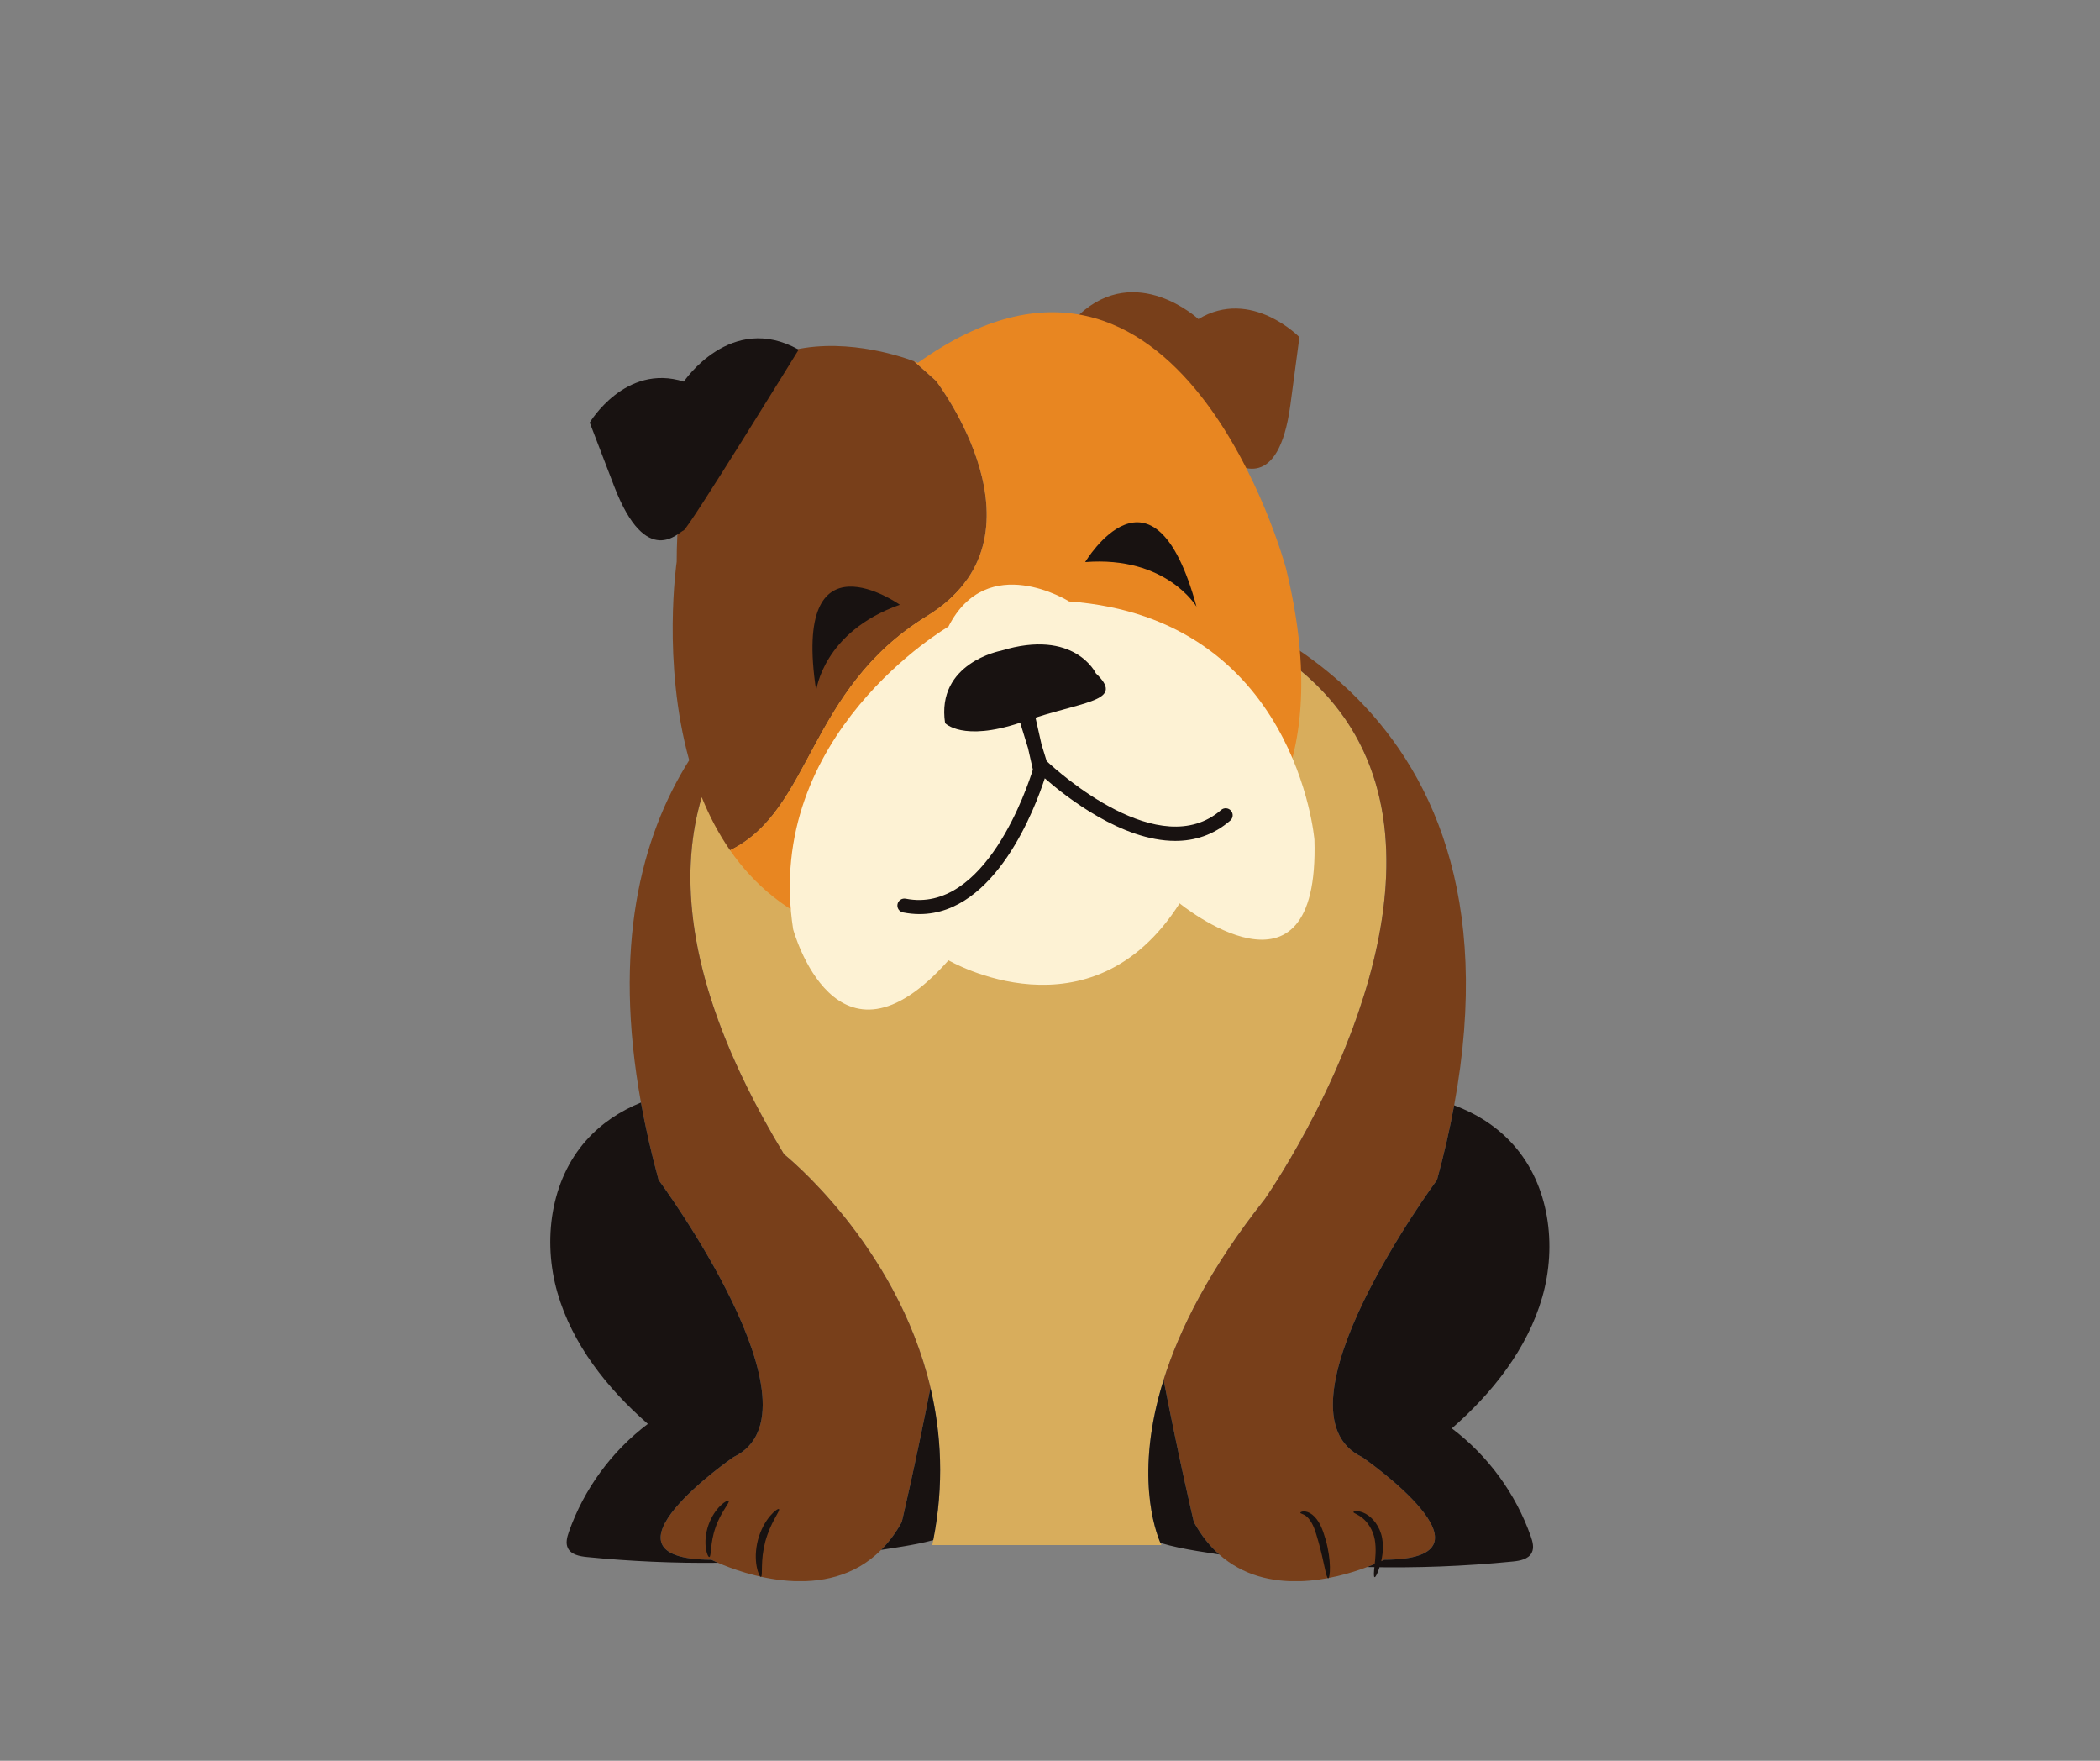 <svg xmlns="http://www.w3.org/2000/svg" xmlns:xlink="http://www.w3.org/1999/xlink" width="940" zoomAndPan="magnify" viewBox="0 0 705 591" height="788" preserveAspectRatio="xMidYMid meet" version="1.0"><rect x="0" y="0" width="705" height="591" fill="#808080" stroke="none"/><defs><clipPath id="8749fd8706"><path d="M 211.043 98.074 L 492.898 98.074 L 492.898 530.703 L 211.043 530.703 Z M 211.043 98.074 " clip-rule="nonzero"/></clipPath><clipPath id="7f5af1af7e"><path d="M 184.734 113.102 L 520.156 113.102 L 520.156 530 L 184.734 530 Z M 184.734 113.102 " clip-rule="nonzero"/></clipPath></defs><path fill="#d8ad5c" d="M 465.418 287.93 C 465.41 287.188 465.395 286.445 465.367 285.703 C 465.363 285.574 465.363 285.449 465.355 285.328 C 465.328 284.473 465.285 283.621 465.23 282.77 C 465.215 282.535 465.199 282.305 465.18 282.066 C 465.137 281.41 465.086 280.758 465.027 280.109 C 465.004 279.867 464.984 279.625 464.965 279.387 C 464.879 278.543 464.793 277.699 464.688 276.859 C 464.676 276.738 464.656 276.617 464.641 276.496 C 464.547 275.766 464.445 275.031 464.332 274.301 C 464.297 274.047 464.254 273.789 464.215 273.539 C 464.105 272.871 463.992 272.203 463.871 271.535 C 463.832 271.348 463.805 271.156 463.77 270.969 C 463.609 270.145 463.441 269.316 463.258 268.496 C 463.211 268.285 463.16 268.07 463.109 267.859 C 462.965 267.215 462.809 266.582 462.652 265.945 C 462.586 265.695 462.523 265.449 462.457 265.203 C 462.25 264.414 462.035 263.625 461.805 262.844 C 461.789 262.793 461.773 262.746 461.766 262.703 C 461.523 261.895 461.27 261.098 461 260.301 C 460.918 260.059 460.836 259.812 460.75 259.57 C 460.543 258.953 460.32 258.34 460.094 257.727 C 460.012 257.512 459.938 257.297 459.852 257.078 C 459.551 256.285 459.234 255.5 458.906 254.715 C 458.832 254.539 458.754 254.367 458.676 254.195 C 458.41 253.559 458.125 252.934 457.84 252.309 C 457.727 252.066 457.613 251.824 457.5 251.582 C 457.184 250.918 456.855 250.254 456.52 249.598 C 456.457 249.473 456.398 249.344 456.332 249.219 C 455.934 248.453 455.516 247.688 455.09 246.934 C 454.969 246.719 454.844 246.5 454.719 246.285 C 454.383 245.707 454.039 245.129 453.688 244.555 C 453.555 244.34 453.422 244.121 453.285 243.902 C 452.816 243.156 452.336 242.418 451.836 241.68 C 451.758 241.57 451.684 241.461 451.605 241.344 C 451.164 240.711 450.719 240.078 450.254 239.449 C 450.09 239.227 449.926 239.004 449.758 238.785 C 449.324 238.203 448.879 237.629 448.422 237.055 C 448.293 236.895 448.172 236.73 448.043 236.574 C 447.465 235.859 446.875 235.16 446.266 234.457 C 446.109 234.277 445.945 234.102 445.789 233.922 C 445.309 233.379 444.816 232.84 444.312 232.305 C 444.117 232.102 443.93 231.895 443.734 231.688 C 443.09 231.016 442.434 230.352 441.758 229.688 C 441.734 229.664 441.707 229.637 441.684 229.617 C 440.996 228.945 440.281 228.285 439.559 227.629 C 439.348 227.434 439.129 227.242 438.914 227.051 C 438.34 226.539 437.75 226.031 437.156 225.527 C 436.957 225.363 436.766 225.195 436.566 225.031 C 435.793 224.391 435.004 223.758 434.191 223.133 C 434.023 223 433.848 222.867 433.672 222.738 C 433.004 222.23 432.328 221.727 431.633 221.227 C 431.379 221.047 431.125 220.863 430.871 220.684 C 430.117 220.152 429.348 219.625 428.562 219.105 C 428.438 219.02 428.32 218.934 428.195 218.855 C 427.293 218.262 426.363 217.676 425.422 217.098 C 425.168 216.938 424.902 216.785 424.641 216.629 C 423.902 216.184 423.152 215.742 422.387 215.305 C 422.117 215.152 421.852 215 421.578 214.844 C 420.582 214.289 419.574 213.738 418.535 213.199 C 418.395 213.129 418.254 213.055 418.113 212.984 C 417.199 212.512 416.266 212.047 415.32 211.59 C 415.004 211.438 414.688 211.285 414.367 211.137 C 413.48 210.715 412.574 210.293 411.656 209.887 C 411.426 209.785 411.199 209.68 410.965 209.57 C 409.832 209.078 408.68 208.59 407.508 208.109 C 407.219 207.992 406.926 207.875 406.637 207.758 C 405.699 207.387 404.754 207.02 403.793 206.656 C 403.445 206.523 403.094 206.391 402.742 206.262 C 401.504 205.805 400.246 205.352 398.961 204.914 C 398.961 204.914 394.223 199.512 383 195.418 C 371.008 191.039 351.578 188.18 322.598 195.004 C 321.406 195.281 320.23 195.551 319.008 195.863 C 319.008 195.863 318.969 195.871 318.934 195.883 C 318.922 195.887 318.914 195.887 318.902 195.891 C 318.844 195.906 318.754 195.926 318.645 195.953 C 318.633 195.957 318.621 195.961 318.605 195.965 C 318.492 195.988 318.355 196.027 318.191 196.066 C 318.172 196.074 318.145 196.082 318.117 196.086 C 317.945 196.133 317.746 196.184 317.523 196.242 C 317.512 196.246 317.492 196.25 317.477 196.258 C 317.242 196.32 316.988 196.391 316.707 196.465 C 316.688 196.469 316.668 196.477 316.652 196.48 C 316.367 196.562 316.059 196.645 315.734 196.742 C 315.707 196.75 315.688 196.758 315.66 196.762 C 315.328 196.859 314.973 196.965 314.598 197.078 C 314.574 197.082 314.551 197.09 314.535 197.098 C 291.574 204.023 190.363 242.27 250.707 364.715 C 250.707 364.715 250.707 364.719 250.711 364.719 C 250.711 364.723 250.711 364.723 250.711 364.727 C 252.477 368.301 254.375 371.949 256.414 375.664 C 256.461 375.75 256.508 375.832 256.555 375.918 C 257.504 377.648 258.496 379.398 259.512 381.164 C 259.688 381.473 259.871 381.785 260.051 382.094 C 261.07 383.848 262.109 385.617 263.195 387.398 C 263.195 387.398 300.922 417.41 312.375 465.793 C 316.004 481.121 316.984 498.297 313.301 516.945 C 313.191 517.5 313.09 518.051 312.973 518.605 L 389.91 518.605 C 389.91 518.605 389.781 518.352 389.57 517.871 C 387.887 513.996 380.766 494.664 390.633 463.152 C 395.918 446.258 406.09 425.863 424.609 402.48 C 424.609 402.48 424.648 402.418 424.715 402.324 C 424.719 402.316 424.727 402.309 424.73 402.301 C 424.883 402.078 425.184 401.645 425.605 401.012 C 425.609 401.012 425.609 401.008 425.609 401.008 C 428.41 396.832 436.645 384.078 444.906 366.797 C 445.973 364.57 447.035 362.266 448.094 359.898 C 448.109 359.863 448.121 359.824 448.141 359.793 C 448.836 358.227 449.523 356.633 450.207 355.016 C 450.223 354.98 450.234 354.945 450.25 354.91 C 450.574 354.137 450.902 353.355 451.219 352.57 C 451.238 352.523 451.258 352.477 451.273 352.434 C 451.938 350.812 452.59 349.168 453.227 347.5 C 453.266 347.414 453.297 347.32 453.328 347.234 C 453.637 346.43 453.941 345.625 454.242 344.809 C 454.246 344.789 454.254 344.777 454.262 344.758 C 454.578 343.906 454.887 343.047 455.195 342.18 C 455.215 342.125 455.234 342.066 455.258 342.008 C 455.531 341.234 455.801 340.457 456.07 339.676 C 456.113 339.551 456.156 339.426 456.195 339.301 C 456.77 337.621 457.324 335.926 457.859 334.211 C 457.906 334.07 457.949 333.922 457.996 333.773 C 458.23 333.023 458.457 332.27 458.68 331.512 C 458.715 331.398 458.75 331.289 458.785 331.176 C 459.039 330.305 459.289 329.434 459.535 328.559 C 459.559 328.484 459.578 328.41 459.598 328.34 C 459.816 327.559 460.027 326.777 460.234 325.996 C 460.285 325.809 460.332 325.625 460.379 325.441 C 460.598 324.617 460.809 323.793 461.012 322.969 C 461.02 322.934 461.031 322.902 461.039 322.867 C 461.254 321.996 461.461 321.117 461.664 320.242 C 461.703 320.066 461.742 319.891 461.781 319.719 C 461.945 319 462.102 318.281 462.254 317.566 C 462.297 317.375 462.336 317.188 462.375 316.996 C 462.555 316.125 462.738 315.246 462.906 314.371 C 462.918 314.32 462.922 314.27 462.93 314.223 C 463.09 313.41 463.234 312.594 463.379 311.777 C 463.414 311.555 463.457 311.336 463.492 311.113 C 463.617 310.383 463.738 309.648 463.852 308.914 C 463.875 308.766 463.898 308.617 463.922 308.469 C 464.055 307.598 464.18 306.723 464.293 305.852 C 464.316 305.672 464.34 305.496 464.363 305.316 C 464.453 304.605 464.539 303.902 464.617 303.195 C 464.645 302.965 464.672 302.73 464.695 302.5 C 464.887 300.766 465.043 299.023 465.16 297.285 C 465.172 297.047 465.188 296.809 465.203 296.574 C 465.242 295.891 465.281 295.203 465.312 294.516 C 465.32 294.309 465.332 294.102 465.34 293.895 C 465.375 293.031 465.402 292.168 465.414 291.309 C 465.414 291.141 465.414 290.977 465.418 290.812 C 465.426 290.102 465.43 289.395 465.426 288.688 C 465.426 288.434 465.422 288.18 465.418 287.93 " fill-opacity="1" fill-rule="nonzero"/><g clip-path="url(#8749fd8706)"><path fill="#783f1a" d="M 362.328 105.57 C 362.328 105.57 412.441 155.672 413.961 155.672 C 415.48 155.672 429.148 165.793 433.195 135.934 L 436.234 113.16 C 436.234 113.16 420.035 96.461 402.32 107.09 C 402.32 107.09 381.562 87.855 362.328 105.57 Z M 245.102 285.402 C 272.711 271.906 270.969 231.48 311.199 206.785 C 354.484 180.211 314.238 127.836 314.238 127.836 L 306.867 121.254 C 296.504 117.371 227.172 94.918 227.172 188.562 C 227.172 188.562 222.211 222.211 231.375 255.164 C 214.988 281.172 205.766 318.031 215.18 370.066 C 216.676 378.348 218.617 386.988 221.105 396.055 C 221.105 396.055 278.492 473.73 246.203 489.086 C 246.203 489.086 196.566 523.395 238.836 523.516 C 238.836 523.516 239.641 523.926 241.047 524.543 C 249.113 528.082 277.559 538.562 295.812 520.215 C 298.336 517.676 300.676 514.617 302.727 510.887 C 302.727 510.887 306.961 493.168 312.375 465.793 C 300.922 417.41 263.195 387.398 263.195 387.398 C 262.109 385.617 261.074 383.852 260.051 382.098 C 259.871 381.785 259.688 381.473 259.512 381.164 C 258.496 379.398 257.508 377.648 256.555 375.918 C 256.508 375.832 256.461 375.754 256.414 375.664 C 254.375 371.949 252.477 368.301 250.711 364.727 C 250.711 364.723 250.711 364.723 250.711 364.719 C 250.707 364.719 250.707 364.715 250.707 364.715 C 230.363 323.438 228.383 291.73 235.57 267.562 C 238.086 273.781 241.215 279.809 245.102 285.402 Z M 488.18 370.984 C 486.707 378.984 484.82 387.32 482.422 396.055 C 482.422 396.055 425.031 473.73 457.328 489.086 C 457.328 489.086 506.961 523.395 464.691 523.516 C 464.691 523.516 462.539 524.625 458.973 525.969 C 448.406 529.965 425.43 536.074 409.309 521.75 C 406.164 518.957 403.277 515.398 400.797 510.887 C 400.797 510.887 396.289 492.027 390.633 463.152 C 395.918 446.258 406.09 425.863 424.609 402.48 C 424.609 402.48 424.645 402.422 424.715 402.324 C 424.723 402.316 424.723 402.312 424.73 402.301 C 424.883 402.082 425.18 401.645 425.605 401.012 C 425.609 401.012 425.609 401.012 425.609 401.008 C 428.406 396.836 436.641 384.086 444.906 366.797 C 445.973 364.57 447.035 362.266 448.094 359.898 C 448.109 359.863 448.121 359.824 448.141 359.793 C 448.836 358.227 449.523 356.633 450.207 355.016 C 450.223 354.98 450.234 354.945 450.25 354.91 C 450.574 354.137 450.902 353.355 451.219 352.57 C 451.238 352.523 451.258 352.477 451.273 352.434 C 451.938 350.812 452.59 349.168 453.227 347.5 C 453.266 347.414 453.297 347.32 453.328 347.234 C 453.637 346.43 453.941 345.625 454.242 344.809 C 454.246 344.789 454.254 344.777 454.262 344.758 C 454.578 343.906 454.887 343.047 455.195 342.18 C 455.215 342.125 455.234 342.066 455.258 342.008 C 455.531 341.234 455.801 340.457 456.07 339.676 C 456.113 339.551 456.156 339.426 456.195 339.301 C 456.77 337.621 457.324 335.926 457.859 334.211 C 457.906 334.07 457.949 333.922 457.996 333.773 C 458.23 333.023 458.457 332.27 458.68 331.512 C 458.715 331.398 458.75 331.289 458.785 331.176 C 459.039 330.305 459.289 329.434 459.535 328.559 C 459.559 328.484 459.578 328.41 459.598 328.34 C 459.816 327.559 460.027 326.777 460.234 325.996 C 460.285 325.809 460.332 325.625 460.379 325.441 C 460.598 324.617 460.809 323.793 461.012 322.969 C 461.02 322.934 461.031 322.902 461.039 322.867 C 461.254 321.996 461.461 321.117 461.664 320.242 C 461.703 320.066 461.742 319.891 461.781 319.719 C 461.945 319 462.102 318.281 462.254 317.566 C 462.297 317.375 462.336 317.188 462.375 316.996 C 462.555 316.125 462.738 315.246 462.906 314.371 C 462.918 314.32 462.922 314.27 462.93 314.223 C 463.09 313.41 463.234 312.594 463.379 311.777 C 463.414 311.555 463.457 311.336 463.492 311.113 C 463.617 310.383 463.738 309.648 463.852 308.914 C 463.875 308.766 463.898 308.617 463.922 308.469 C 464.055 307.598 464.18 306.723 464.293 305.852 C 464.316 305.672 464.34 305.496 464.363 305.316 C 464.453 304.605 464.539 303.902 464.617 303.195 C 464.645 302.965 464.672 302.73 464.695 302.5 C 464.887 300.766 465.043 299.023 465.16 297.285 C 465.172 297.047 465.188 296.809 465.203 296.574 C 465.242 295.891 465.281 295.203 465.312 294.516 C 465.32 294.309 465.332 294.102 465.34 293.895 C 465.375 293.031 465.402 292.168 465.414 291.309 C 465.414 291.141 465.414 290.977 465.418 290.812 C 465.426 290.102 465.43 289.395 465.426 288.688 C 465.426 288.434 465.422 288.18 465.418 287.93 C 465.41 287.188 465.395 286.445 465.367 285.703 C 465.363 285.574 465.363 285.449 465.355 285.328 C 465.328 284.473 465.285 283.621 465.23 282.77 C 465.215 282.535 465.199 282.305 465.18 282.066 C 465.137 281.41 465.086 280.758 465.027 280.109 C 465.004 279.867 464.984 279.625 464.965 279.387 C 464.879 278.543 464.793 277.699 464.688 276.859 C 464.676 276.738 464.656 276.617 464.641 276.496 C 464.547 275.766 464.445 275.031 464.332 274.301 C 464.297 274.047 464.254 273.789 464.215 273.539 C 464.105 272.871 463.992 272.203 463.871 271.535 C 463.832 271.348 463.805 271.156 463.77 270.969 C 463.609 270.145 463.441 269.316 463.258 268.496 C 463.211 268.285 463.16 268.07 463.109 267.859 C 462.965 267.215 462.809 266.582 462.652 265.945 C 462.586 265.695 462.523 265.449 462.457 265.203 C 462.25 264.414 462.035 263.625 461.805 262.844 C 461.789 262.793 461.773 262.746 461.766 262.703 C 461.523 261.895 461.27 261.098 461 260.301 C 460.918 260.059 460.836 259.812 460.75 259.57 C 460.543 258.953 460.32 258.34 460.094 257.727 C 460.012 257.512 459.938 257.297 459.852 257.078 C 459.551 256.285 459.234 255.5 458.906 254.715 C 458.832 254.539 458.754 254.367 458.676 254.195 C 458.41 253.559 458.125 252.934 457.84 252.309 C 457.727 252.066 457.613 251.824 457.5 251.582 C 457.184 250.918 456.855 250.254 456.52 249.598 C 456.457 249.473 456.398 249.344 456.332 249.219 C 455.934 248.453 455.516 247.688 455.09 246.934 C 454.969 246.719 454.844 246.5 454.719 246.285 C 454.383 245.703 454.039 245.129 453.688 244.555 C 453.555 244.34 453.422 244.121 453.285 243.902 C 452.816 243.156 452.336 242.418 451.836 241.68 C 451.758 241.57 451.684 241.461 451.605 241.344 C 451.164 240.711 450.719 240.078 450.254 239.449 C 450.09 239.227 449.926 239.004 449.758 238.785 C 449.324 238.203 448.879 237.629 448.422 237.055 C 448.293 236.895 448.172 236.73 448.043 236.574 C 447.465 235.859 446.875 235.16 446.266 234.457 C 446.109 234.277 445.945 234.102 445.789 233.922 C 445.309 233.379 444.816 232.84 444.312 232.305 C 444.117 232.102 443.93 231.895 443.734 231.688 C 443.09 231.016 442.434 230.352 441.758 229.688 C 441.734 229.664 441.707 229.637 441.684 229.617 C 440.996 228.945 440.281 228.285 439.559 227.629 C 439.348 227.434 439.129 227.242 438.914 227.051 C 438.34 226.539 437.75 226.031 437.156 225.527 C 436.957 225.363 436.766 225.195 436.566 225.031 C 435.793 224.391 435.004 223.758 434.191 223.133 C 434.023 223 433.848 222.867 433.672 222.738 C 433.004 222.23 432.328 221.727 431.633 221.227 C 431.379 221.047 431.125 220.863 430.871 220.684 C 430.117 220.152 429.348 219.625 428.562 219.105 C 428.438 219.02 428.32 218.934 428.195 218.855 C 427.293 218.262 426.363 217.676 425.422 217.098 C 425.168 216.938 424.902 216.785 424.641 216.629 C 423.902 216.184 423.152 215.742 422.387 215.305 C 422.117 215.152 421.852 215 421.578 214.844 C 420.582 214.289 419.574 213.738 418.535 213.199 C 418.395 213.129 418.254 213.055 418.113 212.984 C 417.199 212.512 416.266 212.047 415.32 211.59 C 415.004 211.438 414.688 211.285 414.367 211.137 C 413.48 210.715 412.574 210.293 411.656 209.887 C 411.426 209.785 411.199 209.68 410.965 209.57 C 409.832 209.078 408.68 208.59 407.508 208.109 C 407.219 207.992 406.926 207.875 406.637 207.758 C 405.699 207.387 404.754 207.02 403.793 206.656 C 403.445 206.523 403.094 206.391 402.742 206.262 C 401.504 205.805 400.246 205.352 398.961 204.914 C 398.961 204.914 394.223 199.512 383 195.418 C 404.09 199.887 514.156 230.156 488.18 370.984 " fill-opacity="1" fill-rule="nonzero"/></g><path fill="#e88621" d="M 341.574 315.078 C 290.086 324.23 261.164 308.527 245.102 285.402 C 272.711 271.906 270.969 231.48 311.199 206.785 C 354.48 180.211 314.238 127.836 314.238 127.836 L 306.867 121.254 C 307.703 121.57 308.168 121.766 308.168 121.766 C 396.242 59.012 431.68 190.59 431.68 190.59 C 463.062 318.117 341.574 315.078 341.574 315.078 " fill-opacity="1" fill-rule="nonzero"/><path fill="#fdf2d4" d="M 441.27 281.836 C 443.094 341.738 396.008 303.207 396.008 303.207 C 366.086 350.238 318.426 322.32 318.426 322.32 C 280.633 364.875 266.27 311.895 266.27 311.895 C 256.121 246.477 318.406 210.316 318.406 210.316 C 331.457 184.668 358.91 201.867 358.91 201.867 C 435.156 207.512 441.27 281.836 441.27 281.836 " fill-opacity="1" fill-rule="nonzero"/><path fill="#e88621" d="M 311.902 219.305 C 311.566 219.402 311.215 219.508 310.836 219.621 C 311.215 219.508 311.566 219.402 311.902 219.305 " fill-opacity="1" fill-rule="nonzero"/><path fill="#e88621" d="M 312.895 219.023 C 312.609 219.105 312.305 219.188 311.977 219.285 C 312.301 219.188 312.609 219.105 312.895 219.023 " fill-opacity="1" fill-rule="nonzero"/><path fill="#e88621" d="M 313.719 218.801 C 313.484 218.863 313.23 218.93 312.949 219.008 C 313.23 218.93 313.484 218.863 313.719 218.801 " fill-opacity="1" fill-rule="nonzero"/><path fill="#e88621" d="M 314.848 218.508 C 314.734 218.531 314.598 218.57 314.434 218.609 C 314.598 218.57 314.734 218.531 314.848 218.508 " fill-opacity="1" fill-rule="nonzero"/><path fill="#e88621" d="M 315.145 218.434 C 315.086 218.449 314.992 218.469 314.887 218.496 C 314.996 218.469 315.086 218.449 315.145 218.434 " fill-opacity="1" fill-rule="nonzero"/><path fill="#e88621" d="M 314.359 218.629 C 314.188 218.676 313.988 218.727 313.766 218.785 C 313.988 218.727 314.188 218.676 314.359 218.629 " fill-opacity="1" fill-rule="nonzero"/><path fill="#e88621" d="M 315.25 218.406 C 315.25 218.406 315.219 218.414 315.176 218.426 C 315.211 218.414 315.25 218.406 315.25 218.406 " fill-opacity="1" fill-rule="nonzero"/><g clip-path="url(#7f5af1af7e)"><path fill="#181211" d="M 457.445 509.559 C 459.098 510.883 460.91 513.457 461.516 516.672 C 462.109 519.949 461.695 523.129 461.461 525.449 C 461.203 527.777 461.121 529.281 461.469 529.363 C 461.801 529.441 462.488 528.113 463.207 525.809 C 463.562 524.648 463.914 523.242 464.113 521.613 C 464.316 519.988 464.348 518.133 463.996 516.207 C 463.254 512.262 460.746 509.277 458.426 508.07 C 457.27 507.453 456.223 507.215 455.496 507.211 C 454.777 507.199 454.387 507.344 454.367 507.504 C 454.324 507.898 455.781 508.188 457.445 509.559 Z M 439.34 509.699 C 439.996 510.461 440.637 511.559 441.16 512.875 C 441.676 514.168 442.137 515.809 442.613 517.457 C 444.512 524.113 445.176 529.773 445.895 529.746 C 446.23 529.73 446.516 528.27 446.469 525.902 C 446.426 523.539 446.031 520.262 445.043 516.777 C 444.531 515.031 444.023 513.426 443.277 511.914 C 442.539 510.438 441.602 509.207 440.555 508.387 C 439.512 507.559 438.371 507.25 437.629 507.301 C 437.25 507.316 436.977 507.387 436.797 507.484 C 436.617 507.574 436.535 507.66 436.543 507.746 C 436.578 508.141 438.043 508.105 439.34 509.699 Z M 258.539 508.812 C 257.789 509.688 257.008 510.832 256.281 512.184 C 255.574 513.539 254.93 515.109 254.465 516.82 C 254.02 518.535 253.801 520.223 253.738 521.746 C 253.703 523.281 253.805 524.66 254.031 525.793 C 254.457 528.07 255.156 529.34 255.469 529.258 C 255.828 529.168 255.762 527.789 255.805 525.648 C 255.82 524.578 255.906 523.309 256.055 521.922 C 256.234 520.531 256.504 519.023 256.906 517.469 C 257.328 515.918 257.848 514.477 258.383 513.184 C 258.938 511.902 259.492 510.762 260.012 509.824 C 261.035 507.945 261.781 506.777 261.508 506.52 C 261.281 506.297 260.043 507.055 258.539 508.812 Z M 241.867 505.363 C 241.148 506.051 240.395 506.973 239.672 508.074 C 238.973 509.184 238.312 510.488 237.809 511.926 C 237.32 513.367 237.035 514.797 236.902 516.109 C 236.793 517.422 236.816 518.609 236.961 519.59 C 237.238 521.559 237.82 522.672 238.137 522.605 C 238.863 522.473 238.363 517.887 240.195 512.746 C 241.918 507.57 245.137 504.266 244.652 503.715 C 244.441 503.469 243.297 503.984 241.867 505.363 Z M 401.691 203.633 C 387.152 150.289 364.309 188.66 364.309 188.66 C 391.605 186.516 401.691 203.633 401.691 203.633 Z M 302.094 202.984 C 302.094 202.984 265.645 177.18 274 231.832 C 274 231.832 276.273 212.098 302.094 202.984 Z M 413.254 272.105 C 412.406 271.129 410.922 271.02 409.941 271.871 C 389.344 289.723 355.539 259.348 351.375 255.461 L 349.66 249.895 L 347.629 240.863 C 365.656 235.145 377.336 234.977 367.895 226.012 C 367.895 226.012 360.809 210.832 336.008 218.422 C 336.008 218.422 314.238 222.469 317.277 242.711 C 317.277 242.711 323.137 249.039 342.492 242.578 L 345.121 251.105 L 346.742 258.316 C 345.062 263.754 330.82 306.91 304.062 301.641 C 302.789 301.395 301.555 302.223 301.305 303.492 C 301.055 304.766 301.883 305.996 303.156 306.25 C 305.07 306.625 306.922 306.805 308.715 306.805 C 334.285 306.801 347.672 270.73 350.75 261.238 C 357.996 267.578 376.68 282.242 394.555 282.242 C 401.008 282.242 407.355 280.324 413.02 275.422 C 414 274.574 414.105 273.086 413.254 272.105 Z M 229.574 128.086 C 209.879 121.844 197.984 141.84 197.984 141.84 L 206.211 163.289 C 217.059 191.402 228.012 178.391 229.488 178.043 C 230.969 177.691 268.125 117.359 268.125 117.359 C 245.312 104.578 229.574 128.086 229.574 128.086 Z M 312.375 465.793 C 306.961 493.168 302.727 510.887 302.727 510.887 C 300.676 514.617 298.336 517.676 295.812 520.215 C 298.215 519.855 300.621 519.48 303.016 519.078 C 306.445 518.504 309.922 517.855 313.301 516.945 C 316.984 498.297 316.004 481.121 312.375 465.793 Z M 246.203 489.086 C 278.492 473.73 221.105 396.055 221.105 396.055 C 218.617 386.988 216.676 378.348 215.18 370.066 C 208.223 372.895 201.949 377 196.809 382.762 C 184.773 396.266 182.133 416.461 187.129 433.844 C 192.129 451.23 203.855 466.035 217.496 477.926 C 205.363 487.059 196.016 499.844 190.984 514.176 C 190.367 515.945 189.82 517.957 190.66 519.633 C 191.754 521.832 194.598 522.363 197.039 522.605 C 211.66 524.062 226.359 524.699 241.047 524.543 C 239.641 523.926 238.836 523.516 238.836 523.516 C 196.566 523.395 246.203 489.086 246.203 489.086 Z M 517.762 435.355 C 522.758 417.969 520.117 397.773 508.078 384.27 C 502.566 378.09 495.742 373.82 488.18 370.984 C 486.707 378.984 484.82 387.32 482.422 396.055 C 482.422 396.055 425.031 473.73 457.328 489.086 C 457.328 489.086 506.961 523.395 464.691 523.516 C 464.691 523.516 462.539 524.625 458.973 525.969 C 475.285 526.34 491.617 525.73 507.848 524.113 C 510.293 523.871 513.133 523.34 514.23 521.145 C 515.07 519.465 514.523 517.449 513.902 515.684 C 508.875 501.352 499.527 488.57 487.395 479.434 C 501.031 467.543 512.762 452.742 517.762 435.355 Z M 409.309 521.75 C 406.824 521.383 404.348 521 401.871 520.586 C 397.758 519.898 393.57 519.098 389.57 517.871 C 387.887 513.996 380.766 494.664 390.633 463.152 C 396.289 492.027 400.797 510.887 400.797 510.887 C 403.277 515.398 406.164 518.957 409.309 521.75 " fill-opacity="1" fill-rule="nonzero"/></g></svg>